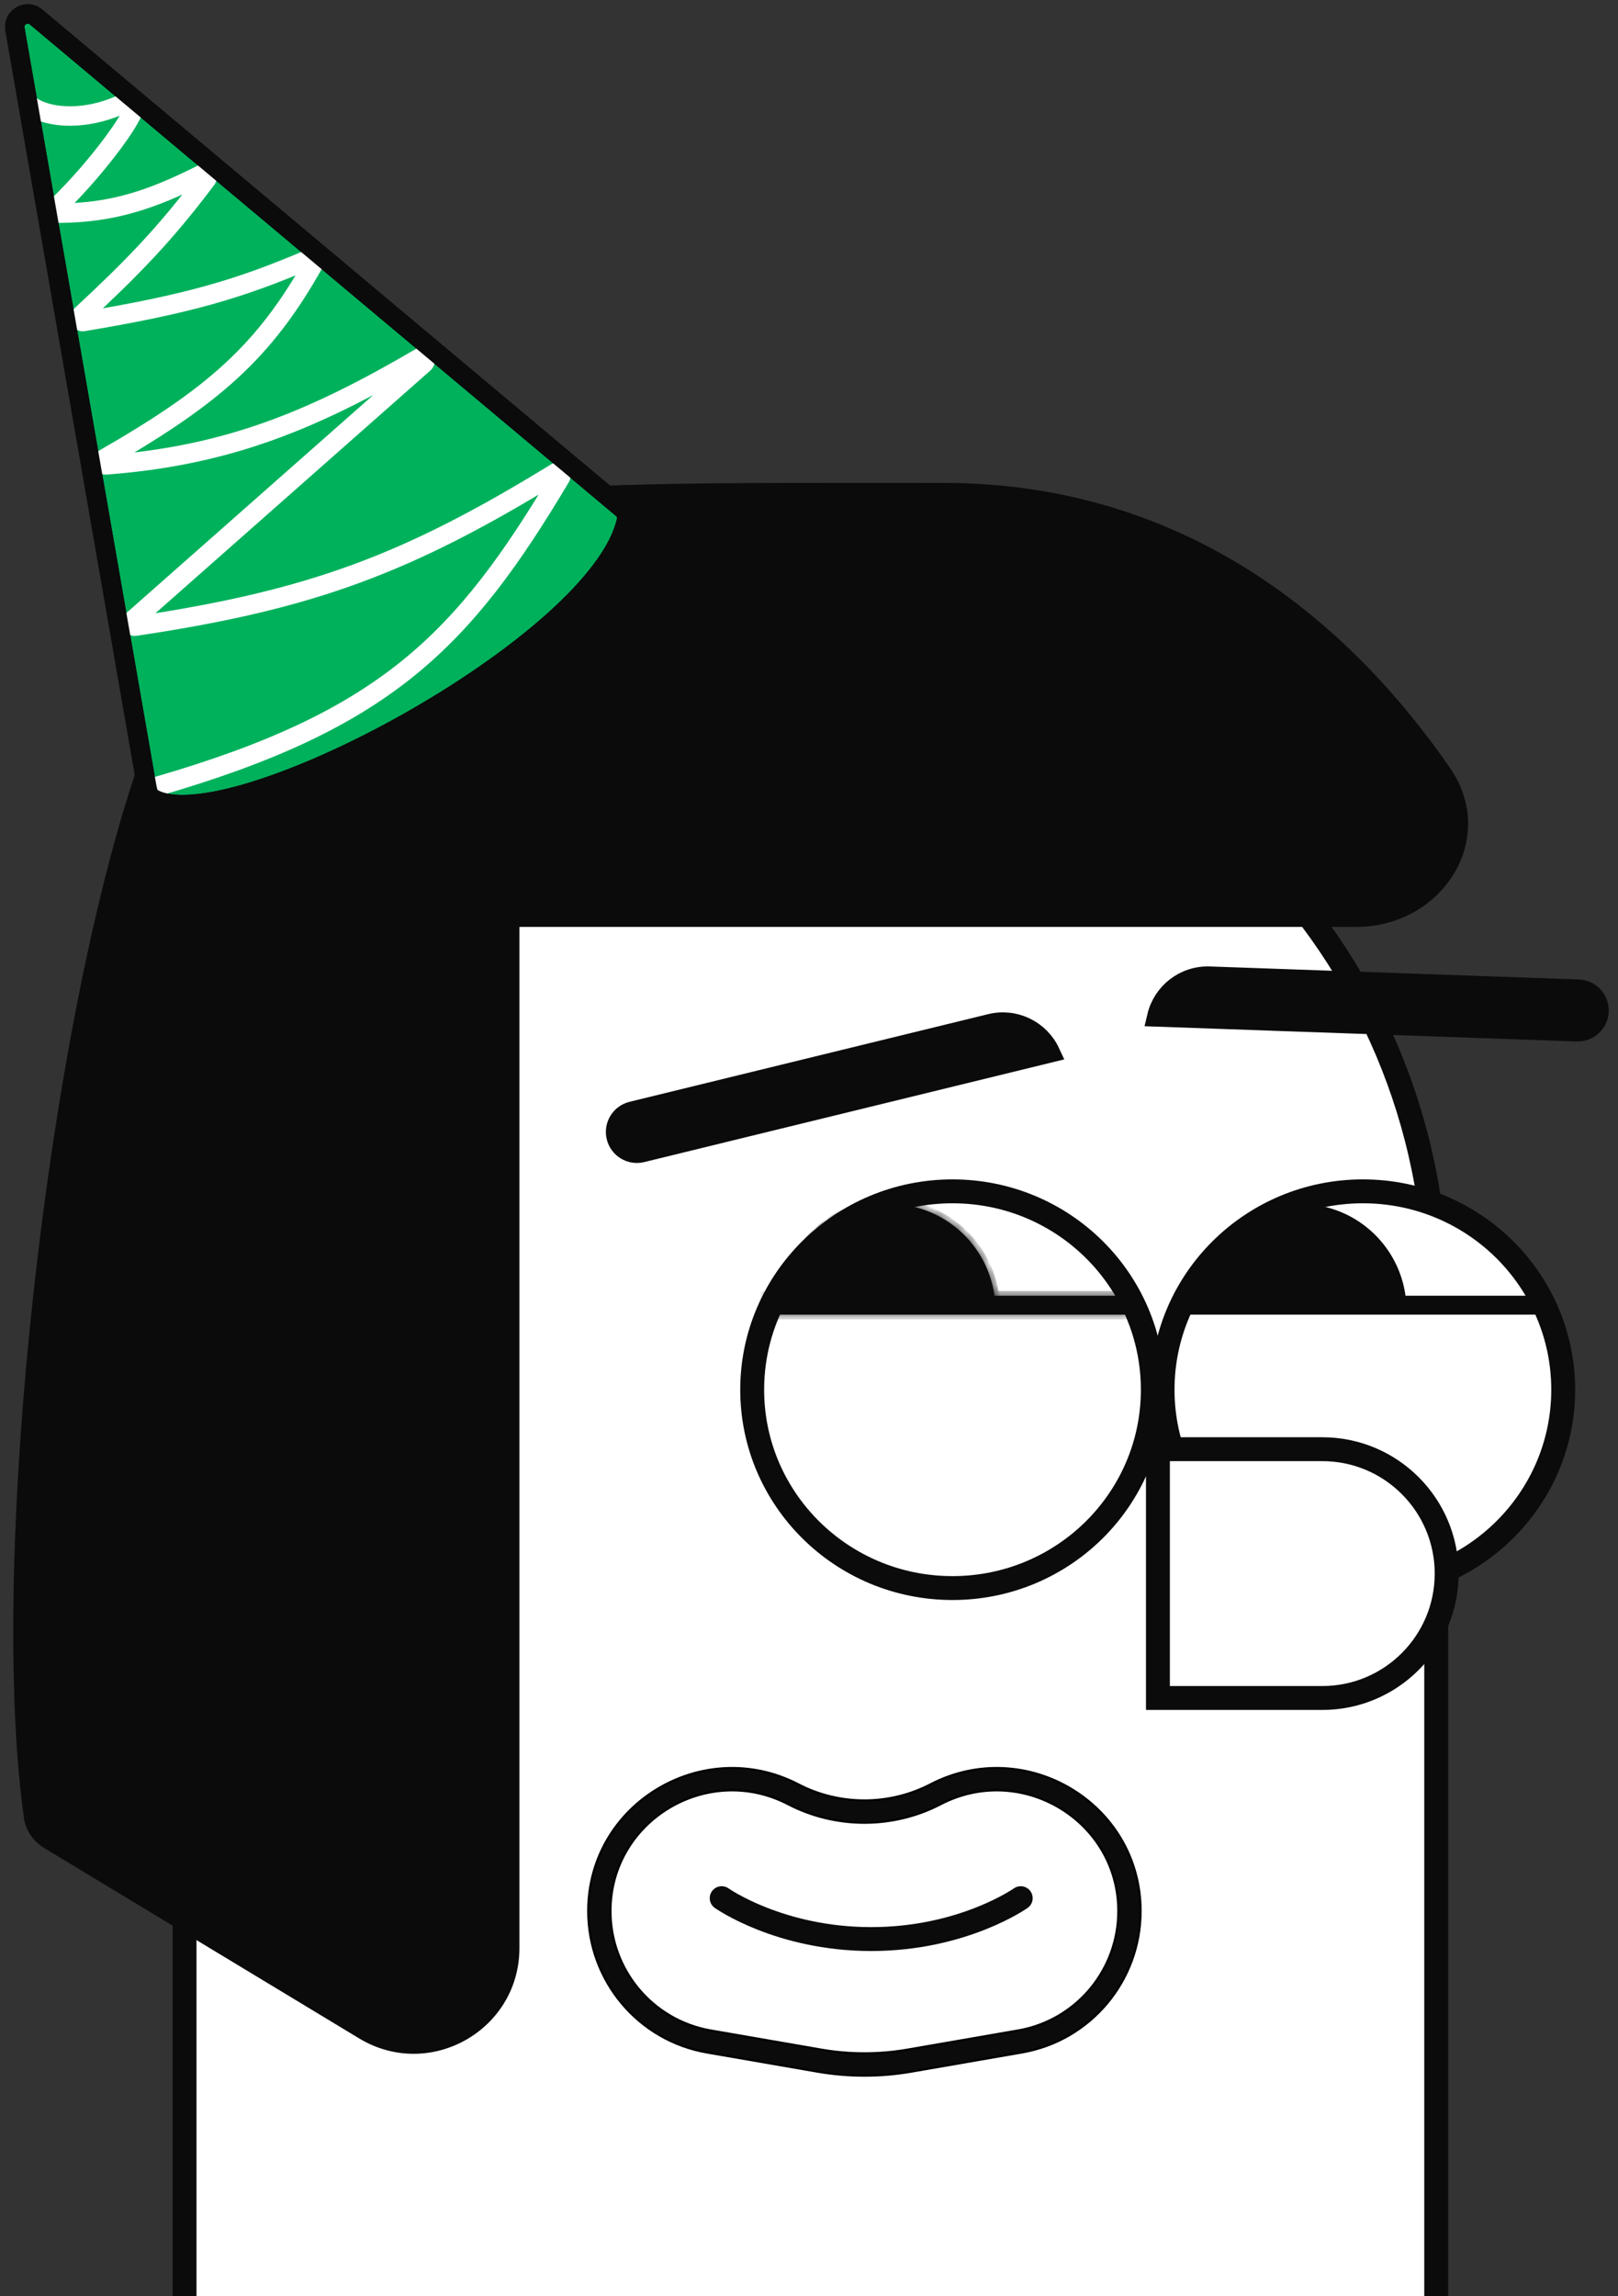 <svg width="148" height="210" viewBox="0 0 148 210" fill="none" xmlns="http://www.w3.org/2000/svg">
    <rect x="0" y="0" width="148" height="210" fill="#333333" stroke="none"/>
    <g clip-path="url(#clip0)">
        <path d="M131.372 118.387C131.372 86.771 105.742 61.142 74.126 61.142C42.511 61.142 16.881 86.771 16.881 118.387V211.692H131.372V118.387Z" fill="white" stroke="#0B0B0B" stroke-width="2.186"/>
        <ellipse cx="125.17" cy="126.806" rx="17.456" ry="17.487" fill="white"/>
        <path d="M105.45 127.096C105.45 137.106 97.256 145.238 87.126 145.238C76.997 145.238 68.803 137.106 68.803 127.096C68.803 117.087 76.997 108.955 87.126 108.955C97.256 108.955 105.45 117.087 105.45 127.096Z" stroke="#0B0B0B" stroke-width="2.186"/>
        <path d="M142.988 127.096C142.988 137.106 134.794 145.238 124.665 145.238C114.535 145.238 106.341 137.106 106.341 127.096C106.341 117.087 114.535 108.955 124.665 108.955C134.794 108.955 142.988 117.087 142.988 127.096Z" stroke="#0B0B0B" stroke-width="2.186"/>
        <mask id="path-5-inside-1" fill="white">
            <path fill-rule="evenodd" clip-rule="evenodd" d="M90.964 118.501C90.314 113.761 86.256 110.11 81.347 110.11C76.437 110.11 72.379 113.761 71.729 118.501H69.955V120.23H103.626V118.501H90.964Z"/>
        </mask>
        <path fill-rule="evenodd" clip-rule="evenodd" d="M90.964 118.501C90.314 113.761 86.256 110.11 81.347 110.11C76.437 110.11 72.379 113.761 71.729 118.501H69.955V120.23H103.626V118.501H90.964Z" fill="#0B0B0B"/>
        <path d="M90.964 118.501L90.536 118.559L90.587 118.933H90.964V118.501ZM71.729 118.501V118.933H72.106L72.157 118.559L71.729 118.501ZM69.955 118.501V118.068H69.523V118.501H69.955ZM69.955 120.23H69.523V120.662H69.955V120.23ZM103.626 120.23V120.662H104.058V120.23H103.626ZM103.626 118.501H104.058V118.068H103.626V118.501ZM81.347 110.543C86.037 110.543 89.915 114.03 90.536 118.559L91.392 118.442C90.714 113.492 86.476 109.678 81.347 109.678V110.543ZM72.157 118.559C72.778 114.03 76.656 110.543 81.347 110.543V109.678C76.217 109.678 71.979 113.492 71.301 118.442L72.157 118.559ZM69.955 118.933H71.729V118.068H69.955V118.933ZM70.387 120.23V118.501H69.523V120.23H70.387ZM103.626 119.797H69.955V120.662H103.626V119.797ZM103.194 118.501V120.23H104.058V118.501H103.194ZM90.964 118.933H103.626V118.068H90.964V118.933Z" fill="#0B0B0B" mask="url(#path-5-inside-1)"/>
        <line x1="107.554" y1="119.365" x2="141.225" y2="119.365" stroke="#0B0B0B" stroke-width="1.729"/>
        <path d="M118.946 110.327C124.116 110.327 128.321 114.468 128.436 119.62H109.456C109.571 114.468 113.776 110.327 118.946 110.327Z" fill="#0B0B0B" stroke="#0B0B0B" stroke-width="0.432"/>
        <path d="M132.327 143.914C132.327 137.631 127.233 132.537 120.95 132.537H105.916V155.291H120.95C127.233 155.291 132.327 150.197 132.327 143.914Z" fill="white" stroke="#0B0B0B" stroke-width="2.186"/>
        <path d="M56.409 103.975C56.16 102.955 56.786 101.925 57.806 101.676L90.609 93.658C92.839 93.113 95.086 94.246 96.021 96.25L58.706 105.371C57.685 105.62 56.657 104.995 56.409 103.975Z" fill="#0B0B0B" stroke="#0B0B0B" stroke-width="1.87"/>
        <path d="M146.217 92.481C146.254 91.431 145.433 90.551 144.383 90.513L110.641 89.323C108.345 89.242 106.374 90.808 105.864 92.96L144.249 94.314C145.299 94.351 146.18 93.53 146.217 92.481Z" fill="#0B0B0B" stroke="#0B0B0B" stroke-width="1.87"/>
        <path d="M47.201 84.46H124.066C131.678 84.46 136.706 76.672 132.378 70.409C123.638 57.763 108.917 44.474 86.267 44.474C44.17 44.475 30.699 43.85 18.575 58.532C7.423 72.036 -1.501 137.431 2.491 166.188C2.641 167.271 3.285 168.192 4.22 168.757L33.014 186.158C39.246 189.924 47.201 185.437 47.201 178.156V84.46Z" fill="#0B0B0B" stroke="#0B0B0B" stroke-width="0.623"/>
        <ellipse rx="0.932" ry="0.312" transform="matrix(-1 0 0 1 88.865 65.981)" fill="#0B0B0B"/>
        <ellipse rx="0.932" ry="0.312" transform="matrix(-1 0 0 1 83.27 67.228)" fill="#0B0B0B"/>
        <ellipse rx="0.932" ry="0.312" transform="matrix(-1 0 0 1 86.379 63.487)" fill="#0B0B0B"/>
        <ellipse rx="0.932" ry="0.312" transform="matrix(-1 0 0 1 88.244 69.722)" fill="#0B0B0B"/>
        <ellipse rx="0.932" ry="0.312" transform="matrix(-1 0 0 1 75.188 64.111)" fill="#0B0B0B"/>
        <ellipse rx="0.932" ry="0.312" transform="matrix(-1 0 0 1 78.919 62.24)" fill="#0B0B0B"/>
        <ellipse rx="0.932" ry="0.312" transform="matrix(-1 0 0 1 72.08 69.098)" fill="#0B0B0B"/>
        <ellipse rx="0.932" ry="0.312" transform="matrix(-1 0 0 1 65.864 68.475)" fill="#0B0B0B"/>
        <ellipse rx="0.932" ry="0.312" transform="matrix(-1 0 0 1 66.486 64.734)" fill="#0B0B0B"/>
        <ellipse rx="0.932" ry="0.312" transform="matrix(-1 0 0 1 62.134 63.487)" fill="#0B0B0B"/>
        <ellipse rx="0.932" ry="0.312" transform="matrix(-1 0 0 1 71.459 62.863)" fill="#0B0B0B"/>
        <ellipse rx="0.932" ry="0.312" transform="matrix(-1 0 0 1 61.512 66.605)" fill="#0B0B0B"/>
        <ellipse rx="0.932" ry="0.312" transform="matrix(-1 0 0 1 61.512 69.722)" fill="#0B0B0B"/>
        <ellipse rx="0.932" ry="0.312" transform="matrix(-1 0 0 1 54.674 72.216)" fill="#0B0B0B"/>
        <ellipse rx="0.932" ry="0.312" transform="matrix(-1 0 0 1 50.944 69.722)" fill="#0B0B0B"/>
        <ellipse rx="0.932" ry="0.312" transform="matrix(-1 0 0 1 51.566 67.228)" fill="#0B0B0B"/>
        <ellipse rx="0.932" ry="0.312" transform="matrix(-1 0 0 1 48.457 72.84)" fill="#0B0B0B"/>
        <ellipse rx="0.932" ry="0.312" transform="matrix(-1 0 0 1 45.349 70.346)" fill="#0B0B0B"/>
        <ellipse rx="0.932" ry="0.312" transform="matrix(-1 0 0 1 56.539 68.475)" fill="#0B0B0B"/>
        <ellipse rx="0.932" ry="0.312" transform="matrix(-1 0 0 1 57.16 65.358)" fill="#0B0B0B"/>
        <ellipse rx="0.932" ry="0.312" transform="matrix(-1 0 0 1 70.837 65.981)" fill="#0B0B0B"/>
        <ellipse rx="0.932" ry="0.312" transform="matrix(-1 0 0 1 76.432 67.852)" fill="#0B0B0B"/>
        <ellipse rx="0.932" ry="0.312" transform="matrix(-1 0 0 1 80.162 69.722)" fill="#0B0B0B"/>
        <ellipse rx="0.932" ry="0.312" transform="matrix(-1 0 0 1 81.405 64.734)" fill="#0B0B0B"/>
        <ellipse rx="0.932" ry="0.312" transform="matrix(-1 0 0 1 95.082 69.098)" fill="#0B0B0B"/>
        <path d="M1.37 2.667L13.485 72.315C13.533 72.591 13.666 72.844 13.906 72.988C20.826 77.131 54.988 58.87 57.317 47.538C57.396 47.153 57.231 46.774 56.929 46.522L3.299 1.556C2.452 0.846 1.181 1.579 1.37 2.667Z" fill="#00B15C" stroke="#0B0B0B" stroke-width="1.777"/>
        <path d="M14.325 71.932C35.275 65.88 42.349 58.63 51.27 43.639C51.428 43.373 51.122 43.073 50.858 43.234C37.269 51.564 28.539 54.862 12.355 57.271C12.064 57.314 11.891 56.953 12.112 56.759L38.781 33.216C39.052 32.977 38.731 32.541 38.419 32.722C28.873 38.289 21.044 41.666 9.683 42.519C9.37 42.542 9.248 42.128 9.52 41.972C19.53 36.228 24.162 32.163 28.693 24.102C28.831 23.856 28.578 23.578 28.318 23.689C21.894 26.432 17.197 27.812 7.607 29.409C7.317 29.457 7.144 29.099 7.359 28.899C11.879 24.699 15.008 21.562 18.896 16.367C19.083 16.116 18.801 15.785 18.521 15.926C13.747 18.327 10.233 19.467 5.338 19.5C5.067 19.502 4.937 19.166 5.135 18.98C8.998 15.36 14.615 7.857 11.368 9.424C7.714 11.186 3.98 10.814 2.496 9.424" stroke="white" stroke-width="1.777"/>
        <path fill-rule="evenodd" clip-rule="evenodd" d="M2.728 2.237C2.516 2.06 2.198 2.243 2.246 2.515L14.361 72.163C14.367 72.201 14.376 72.225 14.382 72.237C15.011 72.604 16.069 72.782 17.594 72.663C19.105 72.545 20.947 72.146 23.018 71.504C27.154 70.221 32.087 68.002 36.897 65.292C41.706 62.582 46.355 59.402 49.934 56.214C51.723 54.62 53.23 53.038 54.353 51.525C55.483 50.005 56.191 48.601 56.446 47.359C56.449 47.347 56.449 47.331 56.44 47.307C56.429 47.28 56.405 47.241 56.359 47.203L2.728 2.237ZM0.495 2.82C0.163 0.915 2.389 -0.367 3.87 0.875L57.501 45.841C58.007 46.265 58.343 46.958 58.187 47.717C57.86 49.309 56.992 50.954 55.78 52.585C54.563 54.224 52.965 55.895 51.116 57.542C47.418 60.835 42.657 64.086 37.77 66.84C32.882 69.594 27.832 71.872 23.544 73.202C21.402 73.866 19.422 74.303 17.732 74.435C16.07 74.564 14.553 74.411 13.45 73.751C12.923 73.435 12.687 72.913 12.609 72.468L0.495 2.82Z" fill="#0B0B0B"/>
        <path d="M93.127 185.693L83.022 187.444C80.405 187.898 77.73 187.898 75.113 187.444L65.008 185.693C59.714 184.775 55.846 180.168 55.846 174.779C55.846 166.509 64.714 161.173 72.094 165.011C76.442 167.272 81.693 167.272 86.041 165.011C93.422 161.173 102.289 166.509 102.289 174.779C102.289 180.168 98.421 184.775 93.127 185.693ZM73.037 163.189C64.325 158.658 53.799 164.935 53.799 174.779C53.799 181.167 58.383 186.627 64.659 187.715L74.764 189.467C77.612 189.96 80.523 189.96 83.371 189.467L93.476 187.715C99.752 186.627 104.336 181.167 104.336 174.779C104.336 164.935 93.811 158.658 85.099 163.189C81.341 165.143 76.794 165.143 73.037 163.189Z" fill="#0B0B0B" stroke="black" stroke-width="0.182"/>
        <path d="M66.013 173.598C66.013 173.598 71.297 177.339 79.689 177.339C88.082 177.339 93.366 173.598 93.366 173.598" stroke="#0B0B0B" stroke-width="2.186" stroke-linecap="round"/>
    </g>
    <defs>
        <clipPath id="clip0">
            <rect width="147.251" height="210" fill="white"/>
        </clipPath>
    </defs>
</svg>
